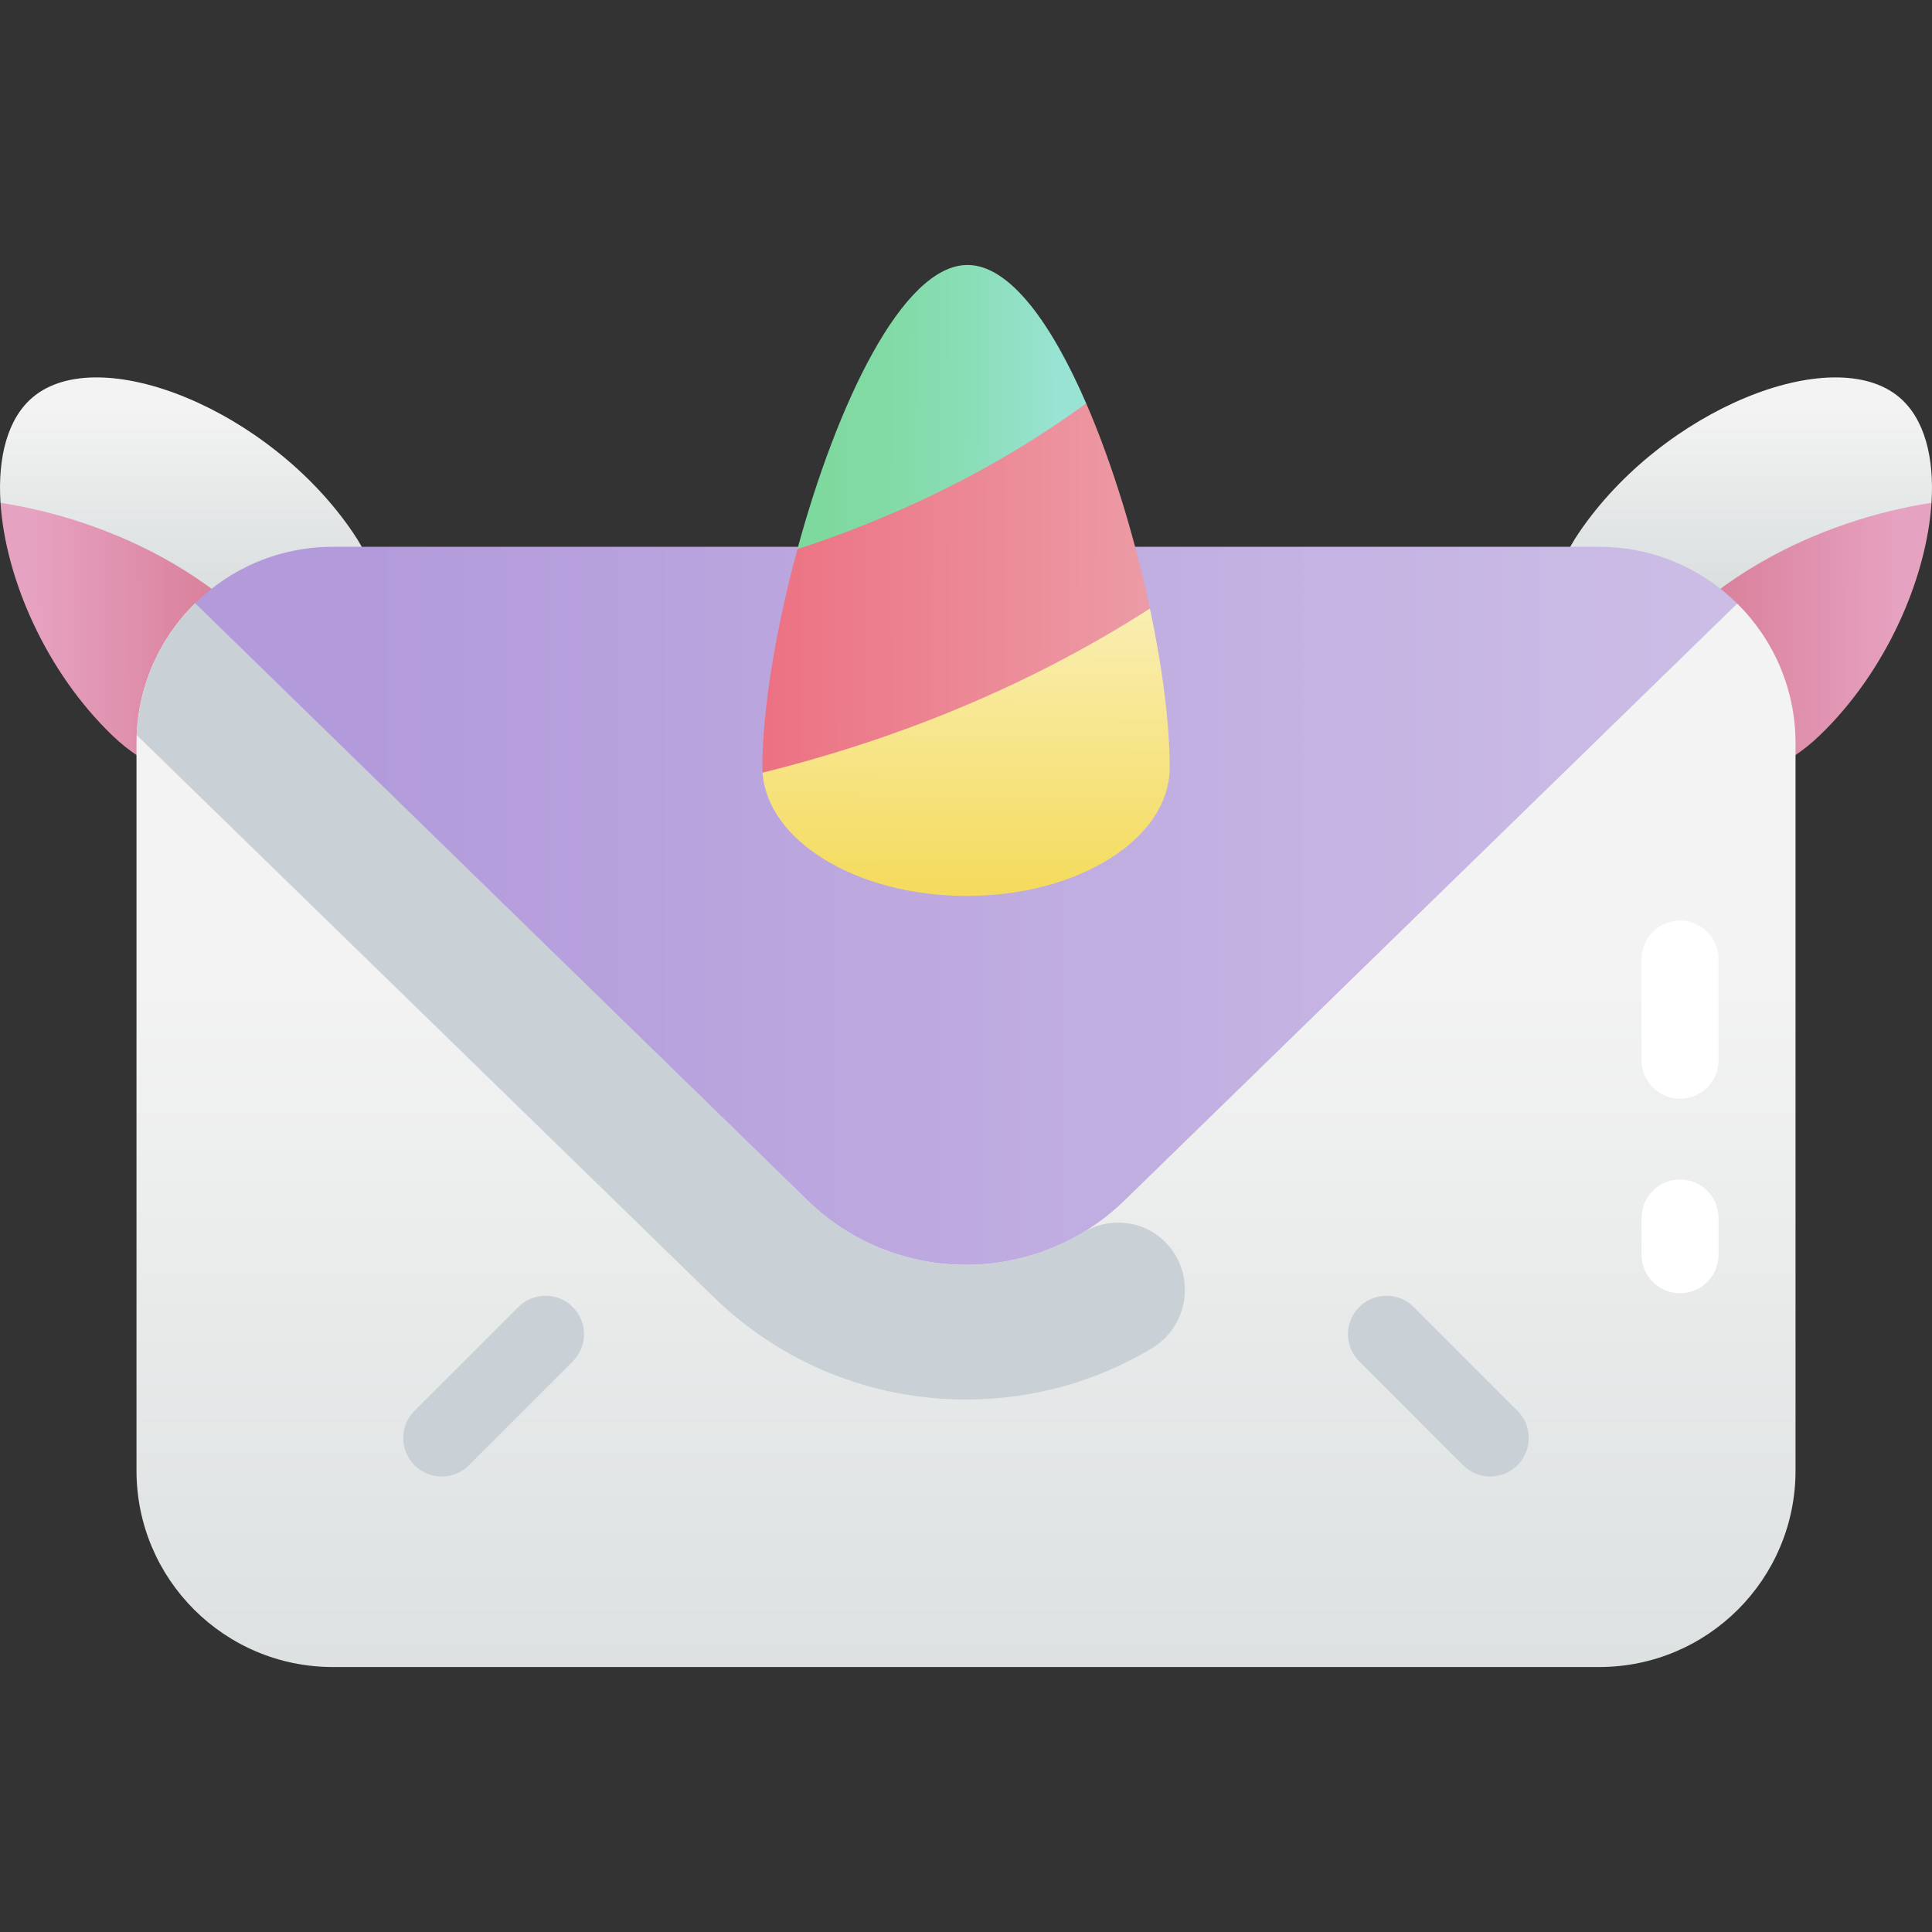 <svg width="80" height="80" viewBox="0 0 80 80" fill="none" xmlns="http://www.w3.org/2000/svg">
<rect x="0" y="0" width="80" height="80" fill="#333333" stroke="none"/>
<g clip-path="url(#clip0)">
<path d="M66.492 29.965C64.088 27.703 63.467 24.886 65.376 22.065C68.844 16.942 75.898 14.129 78.646 16.451C79.684 17.327 80.101 18.932 79.979 20.82C75.883 25.998 69.76 29.555 66.492 29.965Z" fill="url(#paint0_linear)"/>
<path d="M66.912 30.34C66.766 30.217 66.627 30.092 66.492 29.965C69.556 23.878 75.733 21.476 79.979 20.82C79.778 23.931 78.11 27.811 75.328 30.472C72.728 32.958 69.66 32.662 66.912 30.34Z" fill="url(#paint1_linear)"/>
<path d="M13.508 29.965C15.912 27.703 16.533 24.886 14.624 22.065C11.156 16.942 4.102 14.129 1.354 16.451C0.316 17.327 -0.101 18.932 0.021 20.82C4.117 25.998 10.241 29.555 13.508 29.965Z" fill="url(#paint2_linear)"/>
<path d="M13.088 30.34C13.234 30.217 13.373 30.092 13.508 29.965C10.444 23.878 4.267 21.476 0.021 20.82C0.222 23.931 1.89 27.811 4.672 30.472C7.272 32.958 10.34 32.662 13.088 30.34V30.34Z" fill="url(#paint3_linear)"/>
<path d="M71.935 24.993C57.9 32.212 48.365 38.881 40 38.881C31.636 38.881 22.1 32.212 8.065 24.993C6.575 26.467 5.652 28.512 5.652 30.773V60.897C5.652 65.387 9.292 69.028 13.782 69.028H66.218C70.709 69.028 74.349 65.387 74.349 60.897V30.773C74.349 28.512 73.425 26.467 71.935 24.993V24.993Z" fill="url(#paint4_linear)"/>
<path d="M66.218 22.642H13.782C11.553 22.642 9.534 23.54 8.065 24.993L33.433 49.704C37.087 53.263 42.912 53.263 46.567 49.704L71.935 24.993C70.466 23.54 68.447 22.642 66.218 22.642V22.642Z" fill="url(#paint5_linear)"/>
<path d="M48.267 51.448C47.365 50.523 45.951 50.368 44.843 51.034C41.26 53.188 36.554 52.744 33.433 49.703L8.081 24.978C6.656 26.38 5.747 28.302 5.66 30.437L29.541 53.7C32.356 56.441 36.07 57.951 40 57.951C42.748 57.951 45.39 57.213 47.694 55.832C49.253 54.896 49.536 52.751 48.267 51.448Z" fill="#C9D0D6"/>
<path d="M60.582 60.672L56.283 56.374C55.661 55.751 55.661 54.742 56.283 54.12C56.906 53.498 57.915 53.498 58.537 54.12L62.836 58.419C63.458 59.041 63.458 60.05 62.836 60.672C62.213 61.295 61.205 61.294 60.582 60.672V60.672Z" fill="#C9D0D6"/>
<path d="M17.164 60.672C16.542 60.05 16.542 59.041 17.164 58.419L21.463 54.12C22.085 53.498 23.094 53.498 23.717 54.12C24.339 54.742 24.339 55.751 23.717 56.374L19.418 60.672C18.795 61.295 17.787 61.294 17.164 60.672Z" fill="#C9D0D6"/>
<path d="M31.576 31.995C31.776 34.821 35.459 37.084 39.982 37.099C44.64 37.114 48.423 34.741 48.433 31.798C48.439 30.008 48.139 27.665 47.616 25.199C41.462 25.097 36.927 26.757 31.576 31.995V31.995Z" fill="url(#paint6_linear)"/>
<path d="M44.977 16.702C40.593 17.154 36.464 18.497 33.019 22.74C32.124 26.042 31.575 29.373 31.567 31.741C31.567 31.826 31.57 31.911 31.576 31.995C36.559 30.761 42.188 28.681 47.615 25.199C47.001 22.305 46.078 19.242 44.977 16.702V16.702Z" fill="url(#paint7_linear)"/>
<path d="M44.977 16.702C43.545 13.398 41.813 10.978 40.07 10.972C37.355 10.963 34.628 16.805 33.019 22.74C36.916 21.466 41.067 19.556 44.977 16.702V16.702Z" fill="url(#paint8_linear)"/>
<path d="M69.568 53.55C68.688 53.55 67.974 52.837 67.974 51.957V50.432C67.974 49.552 68.688 48.839 69.568 48.839C70.448 48.839 71.161 49.552 71.161 50.432V51.957C71.161 52.837 70.448 53.55 69.568 53.55Z" fill="white"/>
<path d="M69.568 45.496C68.688 45.496 67.974 44.783 67.974 43.903V39.713C67.974 38.833 68.688 38.119 69.568 38.119C70.448 38.119 71.161 38.833 71.161 39.713V43.903C71.161 44.783 70.448 45.496 69.568 45.496Z" fill="white"/>
</g>
<defs>
<linearGradient id="paint0_linear" x1="72.126" y1="28.297" x2="72.126" y2="16.873" gradientUnits="userSpaceOnUse">
<stop stop-color="#CDD4D4"/>
<stop offset="1" stop-color="#F3F3F3"/>
</linearGradient>
<linearGradient id="paint1_linear" x1="68.267" y1="26.374" x2="78.8" y2="26.405" gradientUnits="userSpaceOnUse">
<stop stop-color="#D5738E"/>
<stop offset="1" stop-color="#E6A3C1"/>
</linearGradient>
<linearGradient id="paint2_linear" x1="7.874" y1="28.297" x2="7.874" y2="16.873" gradientUnits="userSpaceOnUse">
<stop stop-color="#CDD4D4"/>
<stop offset="1" stop-color="#F3F3F3"/>
</linearGradient>
<linearGradient id="paint3_linear" x1="11.733" y1="26.393" x2="1.2" y2="26.424" gradientUnits="userSpaceOnUse">
<stop stop-color="#D5738E"/>
<stop offset="1" stop-color="#E6A3C1"/>
</linearGradient>
<linearGradient id="paint4_linear" x1="40" y1="89.6" x2="40" y2="40.582" gradientUnits="userSpaceOnUse">
<stop stop-color="#CDD4D4"/>
<stop offset="1" stop-color="#F3F3F3"/>
</linearGradient>
<linearGradient id="paint5_linear" x1="15.175" y1="37.508" x2="81.041" y2="37.508" gradientUnits="userSpaceOnUse">
<stop stop-color="#B39BDB"/>
<stop offset="1" stop-color="#D0C3E8"/>
</linearGradient>
<linearGradient id="paint6_linear" x1="39.995" y1="38.42" x2="40.033" y2="25.634" gradientUnits="userSpaceOnUse">
<stop stop-color="#F4D952"/>
<stop offset="1" stop-color="#F9EDAF"/>
</linearGradient>
<linearGradient id="paint7_linear" x1="30.709" y1="24.314" x2="49.432" y2="24.37" gradientUnits="userSpaceOnUse">
<stop stop-color="#EC6F80"/>
<stop offset="1" stop-color="#ECA0AA"/>
</linearGradient>
<linearGradient id="paint8_linear" x1="33.76" y1="16.837" x2="43.783" y2="16.866" gradientUnits="userSpaceOnUse">
<stop stop-color="#7ED99E"/>
<stop offset="0.253" stop-color="#81DAA3"/>
<stop offset="0.573" stop-color="#88DDB3"/>
<stop offset="0.926" stop-color="#95E2CD"/>
<stop offset="1" stop-color="#98E3D3"/>
</linearGradient>
<clipPath id="clip0">
<rect width="80" height="80" fill="white"/>
</clipPath>
</defs>
</svg>
